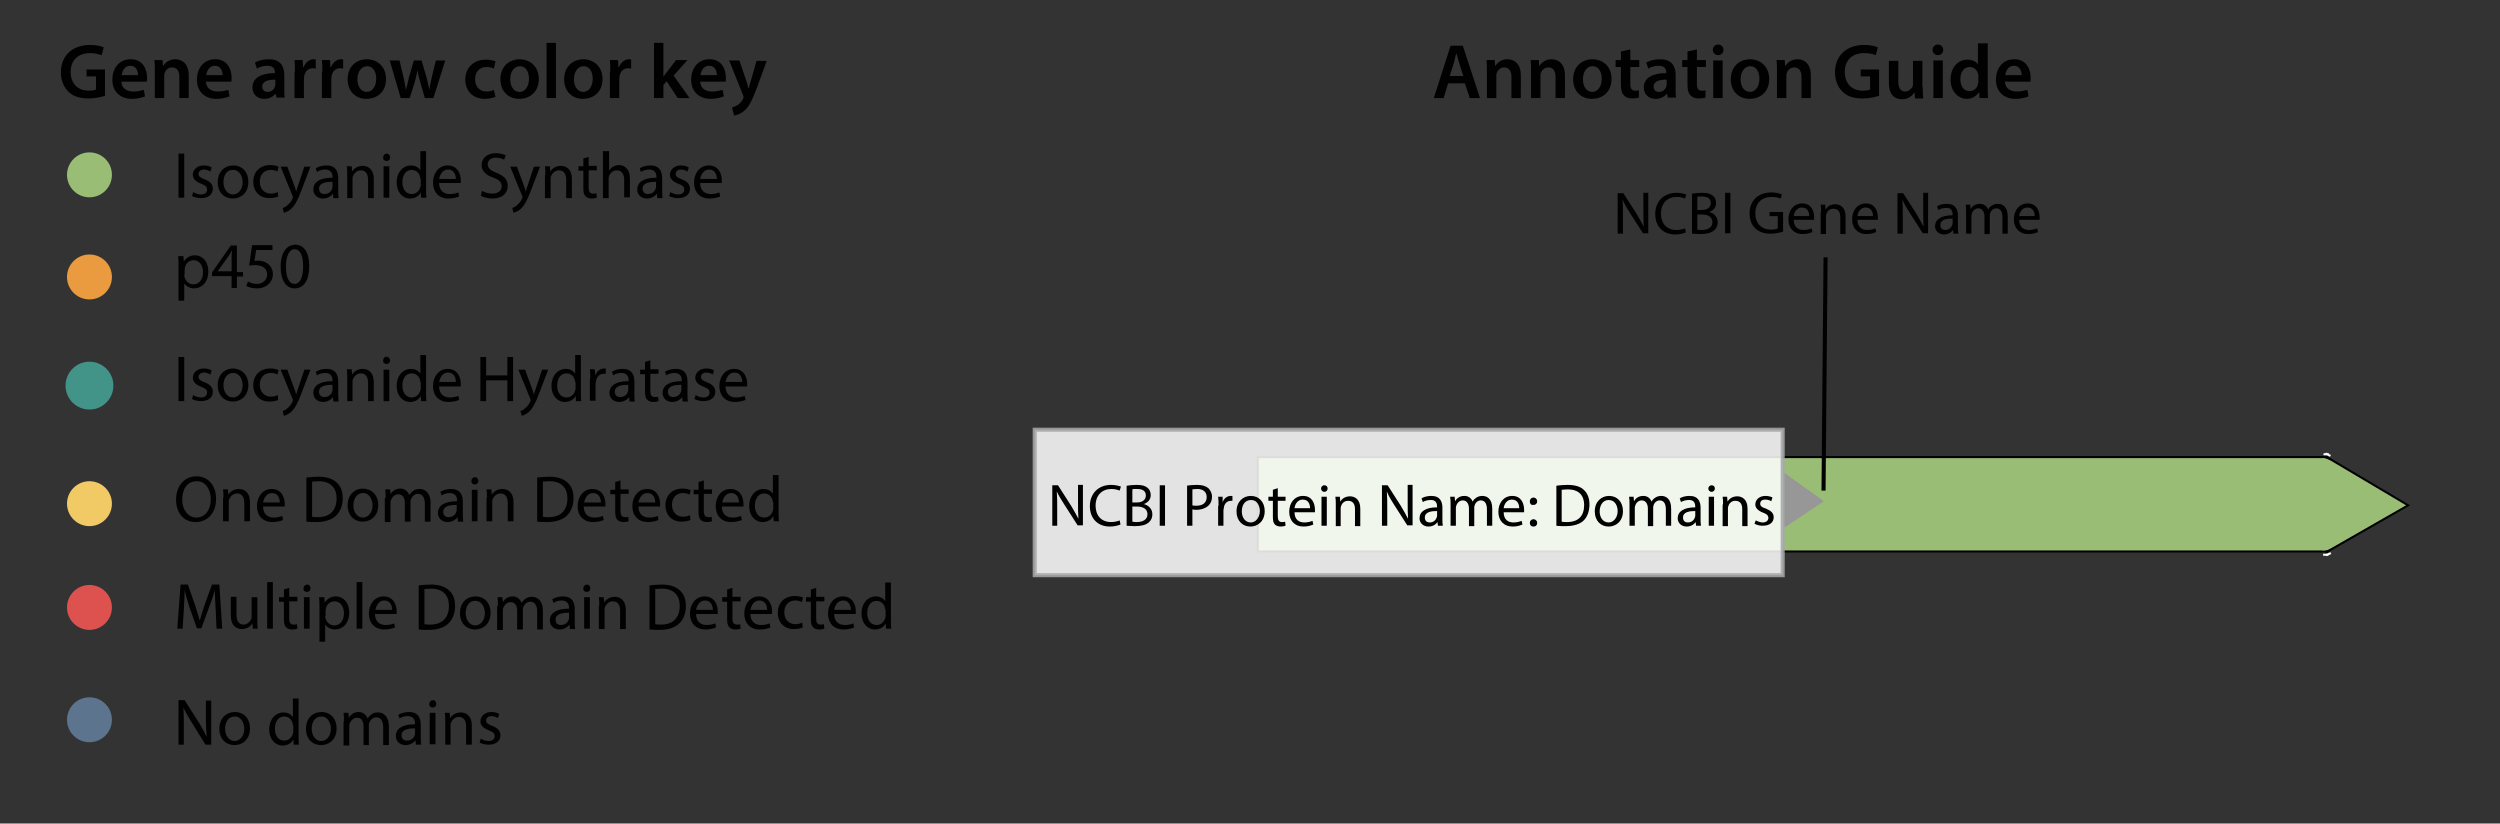 <?xml version="1.0" encoding="utf-8"?>
<!-- Generator: Adobe Illustrator 27.2.0, SVG Export Plug-In . SVG Version: 6.00 Build 0)  -->
<svg version="1.1" id="Layer_1" xmlns="http://www.w3.org/2000/svg" xmlns:xlink="http://www.w3.org/1999/xlink" x="0px" y="0px"
	 viewBox="0 0 612 201.6" style="enable-background:new 0 0 612 201.6;" xml:space="preserve">
<rect x="0" y="0" width="612" height="201.6" fill="#333333" stroke="none"/>
<style type="text/css">
	.st0{fill:#9ABD76;}
	.st1{fill:#EA9B40;}
	.st2{fill:#DD524E;}
	.st3{fill:#429489;stroke:#429489;stroke-width:0.71;stroke-linecap:round;stroke-linejoin:round;stroke-miterlimit:10;}
	.st4{enable-background:new    ;}
	.st5{fill:#010101;}
	.st6{fill:#F1C965;}
	.st7{fill:#5D748E;}
	.st8{fill:#9ABD76;stroke:#000000;stroke-width:0.5;stroke-miterlimit:10;}
	.st9{fill:none;stroke:#000000;stroke-miterlimit:10;}
	.st10{fill:#969796;}
	.st11{opacity:0.86;fill:#FFFFFF;stroke:#A7A9AB;stroke-miterlimit:10;}
	.st12{fill:none;stroke:#000000;stroke-width:0.5;stroke-miterlimit:10;}
	.st13{fill:#9ABD76;stroke:#FFFFFF;stroke-width:0.5;stroke-miterlimit:10;}
</style>
<circle class="st0" cx="21.9" cy="42.8" r="5.5"/>
<circle class="st1" cx="21.9" cy="67.8" r="5.5"/>
<circle class="st2" cx="21.9" cy="148.7" r="5.5"/>
<circle class="st3" cx="21.9" cy="94.4" r="5.5"/>
<g>
	<g class="st4">
		<path class="st5" d="M45.1,37.6v10.8h-1.4V37.6H45.1z"/>
		<path class="st5" d="M47.3,47c0.4,0.3,1.2,0.6,1.9,0.6c1,0,1.5-0.5,1.5-1.2c0-0.7-0.4-1-1.4-1.4c-1.4-0.5-2.1-1.3-2.1-2.2
			c0-1.2,1-2.3,2.7-2.3c0.8,0,1.5,0.2,1.9,0.5l-0.3,1c-0.3-0.2-0.9-0.5-1.6-0.5c-0.8,0-1.3,0.5-1.3,1.1c0,0.6,0.5,0.9,1.5,1.3
			c1.3,0.5,2,1.2,2,2.3c0,1.4-1.1,2.3-2.9,2.3c-0.8,0-1.6-0.2-2.2-0.5L47.3,47z"/>
		<path class="st5" d="M60.8,44.5c0,2.9-2,4.1-3.8,4.1c-2.1,0-3.7-1.5-3.7-4c0-2.6,1.7-4.1,3.8-4.1C59.3,40.5,60.8,42.1,60.8,44.5z
			 M54.7,44.6c0,1.7,1,3,2.3,3c1.4,0,2.4-1.3,2.4-3c0-1.3-0.7-3-2.3-3C55.4,41.5,54.7,43.1,54.7,44.6z"/>
		<path class="st5" d="M68.1,48.1c-0.4,0.2-1.2,0.4-2.2,0.4c-2.3,0-3.9-1.6-3.9-4c0-2.4,1.6-4.1,4.2-4.1c0.8,0,1.6,0.2,2,0.4
			L67.9,42c-0.3-0.2-0.9-0.4-1.6-0.4c-1.8,0-2.7,1.3-2.7,2.9c0,1.8,1.2,2.9,2.7,2.9c0.8,0,1.3-0.2,1.7-0.4L68.1,48.1z"/>
		<path class="st5" d="M70.3,40.7l1.7,4.6c0.2,0.5,0.4,1.1,0.5,1.6h0c0.1-0.5,0.3-1,0.5-1.6l1.5-4.5H76l-2.1,5.5
			c-1,2.7-1.7,4-2.7,4.9c-0.7,0.6-1.4,0.8-1.7,0.9l-0.3-1.2c0.4-0.1,0.8-0.3,1.2-0.7c0.4-0.3,0.9-0.9,1.2-1.6
			c0.1-0.1,0.1-0.3,0.1-0.3c0-0.1,0-0.2-0.1-0.4l-2.9-7.1H70.3z"/>
		<path class="st5" d="M81.6,48.4l-0.1-1h0c-0.4,0.6-1.3,1.2-2.4,1.2c-1.6,0-2.4-1.1-2.4-2.2c0-1.9,1.7-2.9,4.7-2.9v-0.2
			c0-0.6-0.2-1.8-1.8-1.8c-0.7,0-1.5,0.2-2,0.6l-0.3-0.9c0.6-0.4,1.6-0.7,2.6-0.7c2.4,0,2.9,1.6,2.9,3.2v2.9c0,0.7,0,1.3,0.1,1.9
			H81.6z M81.4,44.5c-1.5,0-3.3,0.2-3.3,1.7c0,0.9,0.6,1.3,1.3,1.3c1,0,1.7-0.6,1.9-1.3c0-0.1,0.1-0.3,0.1-0.4V44.5z"/>
		<path class="st5" d="M85,42.8c0-0.8,0-1.4-0.1-2.1h1.2l0.1,1.3h0c0.4-0.7,1.3-1.4,2.6-1.4c1.1,0,2.7,0.6,2.7,3.3v4.6h-1.4v-4.5
			c0-1.3-0.5-2.3-1.8-2.3c-0.9,0-1.6,0.7-1.9,1.4c-0.1,0.2-0.1,0.4-0.1,0.7v4.7H85V42.8z"/>
		<path class="st5" d="M95.5,38.5c0,0.5-0.3,0.9-0.9,0.9c-0.5,0-0.9-0.4-0.8-0.9c0-0.5,0.4-0.9,0.9-0.9C95.1,37.6,95.5,38,95.5,38.5
			z M93.9,48.4v-7.7h1.4v7.7H93.9z"/>
		<path class="st5" d="M104.3,37v9.4c0,0.7,0,1.5,0.1,2h-1.3l-0.1-1.3h0c-0.4,0.9-1.4,1.5-2.6,1.5c-1.9,0-3.3-1.6-3.3-3.9
			c0-2.6,1.6-4.2,3.5-4.2c1.2,0,2,0.6,2.3,1.2h0V37H104.3z M102.9,43.8c0-0.2,0-0.4-0.1-0.6c-0.2-0.9-1-1.6-2-1.6
			c-1.5,0-2.3,1.3-2.3,3c0,1.6,0.8,2.9,2.3,2.9c0.9,0,1.8-0.6,2.1-1.7c0.1-0.2,0.1-0.4,0.1-0.6V43.8z"/>
		<path class="st5" d="M107.5,44.8c0,1.9,1.2,2.7,2.6,2.7c1,0,1.6-0.2,2.1-0.4l0.2,1c-0.5,0.2-1.4,0.5-2.6,0.5
			c-2.4,0-3.8-1.6-3.8-3.9c0-2.3,1.4-4.2,3.6-4.2c2.5,0,3.2,2.2,3.2,3.6c0,0.3,0,0.5,0,0.7H107.5z M111.6,43.8
			c0-0.9-0.4-2.3-1.9-2.3c-1.4,0-2,1.3-2.2,2.3H111.6z"/>
		<path class="st5" d="M118,46.7c0.6,0.4,1.5,0.7,2.5,0.7c1.4,0,2.3-0.7,2.3-1.8c0-1-0.6-1.6-2-2.1c-1.8-0.6-2.9-1.6-2.9-3.1
			c0-1.7,1.4-2.9,3.5-2.9c1.1,0,1.9,0.3,2.4,0.5l-0.4,1.1c-0.3-0.2-1.1-0.5-2-0.5c-1.5,0-2,0.9-2,1.6c0,1,0.7,1.5,2.1,2.1
			c1.8,0.7,2.8,1.6,2.8,3.2c0,1.7-1.2,3.1-3.8,3.1c-1,0-2.2-0.3-2.8-0.7L118,46.7z"/>
		<path class="st5" d="M126.5,40.7l1.7,4.6c0.2,0.5,0.4,1.1,0.5,1.6h0c0.1-0.5,0.3-1,0.5-1.6l1.5-4.5h1.5l-2.1,5.5
			c-1,2.7-1.7,4-2.7,4.9c-0.7,0.6-1.4,0.8-1.7,0.9l-0.3-1.2c0.4-0.1,0.8-0.3,1.2-0.7c0.4-0.3,0.9-0.9,1.2-1.6
			c0.1-0.1,0.1-0.3,0.1-0.3c0-0.1,0-0.2-0.1-0.4l-2.9-7.1H126.5z"/>
		<path class="st5" d="M133.5,42.8c0-0.8,0-1.4-0.1-2.1h1.2l0.1,1.3h0c0.4-0.7,1.3-1.4,2.6-1.4c1.1,0,2.7,0.6,2.7,3.3v4.6h-1.4v-4.5
			c0-1.3-0.5-2.3-1.8-2.3c-0.9,0-1.6,0.7-1.9,1.4c-0.1,0.2-0.1,0.4-0.1,0.7v4.7h-1.4V42.8z"/>
		<path class="st5" d="M144.1,38.4v2.2h2v1.1h-2v4.2c0,1,0.3,1.5,1.1,1.5c0.4,0,0.6,0,0.8-0.1l0.1,1.1c-0.3,0.1-0.7,0.2-1.3,0.2
			c-0.6,0-1.2-0.2-1.5-0.6c-0.4-0.4-0.5-1.1-0.5-2v-4.2h-1.2v-1.1h1.2v-1.9L144.1,38.4z"/>
		<path class="st5" d="M147.7,37h1.4v4.8h0c0.2-0.4,0.6-0.8,1-1c0.4-0.2,0.9-0.4,1.4-0.4c1,0,2.7,0.6,2.7,3.3v4.6h-1.4V44
			c0-1.2-0.5-2.3-1.8-2.3c-0.9,0-1.6,0.6-1.9,1.4c-0.1,0.2-0.1,0.4-0.1,0.7v4.7h-1.4V37z"/>
		<path class="st5" d="M160.9,48.4l-0.1-1h0c-0.4,0.6-1.3,1.2-2.4,1.2c-1.6,0-2.4-1.1-2.4-2.2c0-1.9,1.7-2.9,4.7-2.9v-0.2
			c0-0.6-0.2-1.8-1.8-1.8c-0.7,0-1.5,0.2-2,0.6l-0.3-0.9c0.6-0.4,1.6-0.7,2.6-0.7c2.4,0,2.9,1.6,2.9,3.2v2.9c0,0.7,0,1.3,0.1,1.9
			H160.9z M160.6,44.5c-1.5,0-3.3,0.2-3.3,1.7c0,0.9,0.6,1.3,1.3,1.3c1,0,1.7-0.6,1.9-1.3c0-0.1,0.1-0.3,0.1-0.4V44.5z"/>
		<path class="st5" d="M164.1,47c0.4,0.3,1.2,0.6,1.9,0.6c1,0,1.5-0.5,1.5-1.2c0-0.7-0.4-1-1.4-1.4c-1.4-0.5-2.1-1.3-2.1-2.2
			c0-1.2,1-2.3,2.7-2.3c0.8,0,1.5,0.2,1.9,0.5l-0.3,1c-0.3-0.2-0.9-0.5-1.6-0.5c-0.8,0-1.3,0.5-1.3,1.1c0,0.6,0.5,0.9,1.5,1.3
			c1.3,0.5,2,1.2,2,2.3c0,1.4-1.1,2.3-2.9,2.3c-0.8,0-1.6-0.2-2.2-0.5L164.1,47z"/>
		<path class="st5" d="M171.4,44.8c0,1.9,1.2,2.7,2.6,2.7c1,0,1.6-0.2,2.1-0.4l0.2,1c-0.5,0.2-1.4,0.5-2.6,0.5
			c-2.4,0-3.8-1.6-3.8-3.9c0-2.3,1.4-4.2,3.6-4.2c2.5,0,3.2,2.2,3.2,3.6c0,0.3,0,0.5,0,0.7H171.4z M175.5,43.8
			c0-0.9-0.4-2.3-1.9-2.3c-1.4,0-2,1.3-2.2,2.3H175.5z"/>
	</g>
</g>
<g>
	<g class="st4">
		<path class="st5" d="M43.7,65.2c0-1,0-1.8-0.1-2.5h1.3l0.1,1.3h0c0.6-0.9,1.5-1.5,2.7-1.5c1.9,0,3.3,1.6,3.3,3.9
			c0,2.8-1.7,4.2-3.5,4.2c-1,0-1.9-0.5-2.4-1.2h0v4.2h-1.4V65.2z M45.1,67.3c0,0.2,0,0.4,0.1,0.6c0.3,1,1.1,1.7,2.1,1.7
			c1.5,0,2.4-1.2,2.4-3c0-1.5-0.8-2.9-2.3-2.9c-1,0-1.9,0.7-2.1,1.7c0,0.2-0.1,0.4-0.1,0.6V67.3z"/>
		<path class="st5" d="M56.7,70.4v-2.8h-4.8v-0.9l4.6-6.6H58v6.5h1.5v1.1H58v2.8H56.7z M56.7,66.5V63c0-0.5,0-1.1,0.1-1.6l-0.1,0
			c-0.3,0.6-0.6,1.1-0.9,1.5l-2.5,3.5l0,0H56.7z"/>
		<path class="st5" d="M66.7,61.2h-4l-0.4,2.7c0.2,0,0.5-0.1,0.8-0.1c0.8,0,1.6,0.2,2.2,0.6c0.8,0.5,1.5,1.4,1.5,2.7
			c0,2-1.6,3.5-3.9,3.5c-1.1,0-2.1-0.3-2.6-0.6l0.4-1.1c0.4,0.3,1.3,0.6,2.2,0.6c1.3,0,2.5-0.9,2.5-2.3c0-1.3-0.9-2.3-3-2.3
			c-0.6,0-1.1,0.1-1.4,0.1l0.7-5h5V61.2z"/>
		<path class="st5" d="M75.7,65.1c0,3.5-1.3,5.5-3.6,5.5c-2,0-3.4-1.9-3.4-5.3c0-3.5,1.5-5.4,3.6-5.4C74.4,59.9,75.7,61.8,75.7,65.1
			z M70,65.3c0,2.7,0.8,4.2,2.1,4.2c1.4,0,2.1-1.7,2.1-4.3c0-2.6-0.7-4.2-2.1-4.2C70.9,61,70,62.5,70,65.3z"/>
	</g>
</g>
<g>
	<g class="st4">
		<path class="st5" d="M52.8,149.2c-0.1-1.5-0.2-3.3-0.2-4.7h0c-0.4,1.3-0.8,2.6-1.4,4.1l-1.9,5.2h-1.1l-1.8-5.1
			c-0.5-1.5-0.9-2.9-1.2-4.2h0c0,1.3-0.1,3.1-0.2,4.8l-0.3,4.6h-1.3l0.8-10.8H46l1.8,5.2c0.4,1.3,0.8,2.5,1.1,3.6h0
			c0.3-1.1,0.7-2.3,1.1-3.6l1.9-5.2h1.8l0.7,10.8h-1.4L52.8,149.2z"/>
		<path class="st5" d="M63,151.8c0,0.8,0,1.5,0.1,2.1h-1.2l-0.1-1.3h0c-0.4,0.6-1.2,1.4-2.6,1.4c-1.2,0-2.7-0.7-2.7-3.4v-4.5h1.4
			v4.3c0,1.5,0.5,2.5,1.7,2.5c0.9,0,1.6-0.7,1.9-1.3c0.1-0.2,0.1-0.5,0.1-0.7v-4.7H63V151.8z"/>
		<path class="st5" d="M65.4,142.5h1.4v11.4h-1.4V142.5z"/>
		<path class="st5" d="M70.8,143.9v2.2h2v1.1h-2v4.2c0,1,0.3,1.5,1.1,1.5c0.4,0,0.6,0,0.8-0.1l0.1,1.1c-0.3,0.1-0.7,0.2-1.3,0.2
			c-0.6,0-1.2-0.2-1.5-0.6c-0.4-0.4-0.5-1.1-0.5-2v-4.2h-1.2v-1.1h1.2v-1.9L70.8,143.9z"/>
		<path class="st5" d="M76,144c0,0.5-0.3,0.9-0.9,0.9c-0.5,0-0.9-0.4-0.8-0.9c0-0.5,0.4-0.9,0.9-0.9C75.7,143.1,76,143.5,76,144z
			 M74.4,153.9v-7.7h1.4v7.7H74.4z"/>
		<path class="st5" d="M78.2,148.7c0-1,0-1.8-0.1-2.5h1.3l0.1,1.3h0c0.6-0.9,1.5-1.5,2.7-1.5c1.9,0,3.3,1.6,3.3,3.9
			c0,2.8-1.7,4.2-3.5,4.2c-1,0-1.9-0.5-2.4-1.2h0v4.2h-1.4V148.7z M79.6,150.8c0,0.2,0,0.4,0.1,0.6c0.3,1,1.1,1.7,2.1,1.7
			c1.5,0,2.4-1.2,2.4-3c0-1.5-0.8-2.9-2.3-2.9c-1,0-1.9,0.7-2.1,1.7c0,0.2-0.1,0.4-0.1,0.6V150.8z"/>
		<path class="st5" d="M87.3,142.5h1.4v11.4h-1.4V142.5z"/>
		<path class="st5" d="M91.8,150.3c0,1.9,1.2,2.7,2.6,2.7c1,0,1.6-0.2,2.1-0.4l0.2,1c-0.5,0.2-1.4,0.5-2.6,0.5
			c-2.4,0-3.8-1.6-3.8-3.9c0-2.3,1.4-4.2,3.6-4.2c2.5,0,3.2,2.2,3.2,3.6c0,0.3,0,0.5,0,0.7H91.8z M96,149.3c0-0.9-0.4-2.3-1.9-2.3
			c-1.4,0-2,1.3-2.2,2.3H96z"/>
		<path class="st5" d="M102.5,143.3c0.9-0.1,1.9-0.2,3-0.2c2,0,3.4,0.5,4.4,1.4c1,0.9,1.5,2.1,1.5,3.9c0,1.8-0.6,3.2-1.6,4.2
			c-1,1-2.7,1.6-4.8,1.6c-1,0-1.8,0-2.5-0.1V143.3z M103.9,152.8c0.4,0.1,0.9,0.1,1.4,0.1c3,0,4.6-1.7,4.6-4.6
			c0-2.5-1.4-4.2-4.4-4.2c-0.7,0-1.3,0.1-1.6,0.1V152.8z"/>
		<path class="st5" d="M120.1,150c0,2.9-2,4.1-3.8,4.1c-2.1,0-3.7-1.5-3.7-4c0-2.6,1.7-4.1,3.8-4.1C118.6,146,120.1,147.6,120.1,150
			z M114,150.1c0,1.7,1,3,2.3,3c1.4,0,2.4-1.3,2.4-3c0-1.3-0.7-3-2.3-3C114.7,147,114,148.6,114,150.1z"/>
		<path class="st5" d="M121.9,148.3c0-0.8,0-1.4-0.1-2.1h1.2l0.1,1.2h0c0.4-0.7,1.2-1.4,2.4-1.4c1,0,1.8,0.6,2.2,1.6h0
			c0.2-0.4,0.6-0.8,0.9-1c0.5-0.4,1-0.5,1.7-0.5c1,0,2.6,0.7,2.6,3.4v4.6h-1.4v-4.4c0-1.5-0.6-2.4-1.7-2.4c-0.8,0-1.4,0.6-1.7,1.3
			c-0.1,0.2-0.1,0.5-0.1,0.7v4.8h-1.4v-4.6c0-1.2-0.5-2.1-1.6-2.1c-0.9,0-1.5,0.7-1.8,1.4c-0.1,0.2-0.1,0.5-0.1,0.7v4.7h-1.4V148.3z
			"/>
		<path class="st5" d="M139.5,153.9l-0.1-1h0c-0.4,0.6-1.3,1.2-2.4,1.2c-1.6,0-2.4-1.1-2.4-2.2c0-1.9,1.7-2.9,4.7-2.9v-0.2
			c0-0.6-0.2-1.8-1.8-1.8c-0.7,0-1.5,0.2-2,0.6l-0.3-0.9c0.6-0.4,1.6-0.7,2.6-0.7c2.4,0,2.9,1.6,2.9,3.2v2.9c0,0.7,0,1.3,0.1,1.9
			H139.5z M139.3,150c-1.5,0-3.3,0.2-3.3,1.7c0,0.9,0.6,1.3,1.3,1.3c1,0,1.7-0.6,1.9-1.3c0-0.1,0.1-0.3,0.1-0.4V150z"/>
		<path class="st5" d="M144.5,144c0,0.5-0.3,0.9-0.9,0.9c-0.5,0-0.9-0.4-0.8-0.9c0-0.5,0.4-0.9,0.9-0.9
			C144.2,143.1,144.5,143.5,144.5,144z M143,153.9v-7.7h1.4v7.7H143z"/>
		<path class="st5" d="M146.7,148.3c0-0.8,0-1.4-0.1-2.1h1.2l0.1,1.3h0c0.4-0.7,1.3-1.4,2.6-1.4c1.1,0,2.7,0.6,2.7,3.3v4.6h-1.4
			v-4.5c0-1.3-0.5-2.3-1.8-2.3c-0.9,0-1.6,0.7-1.9,1.4c-0.1,0.2-0.1,0.4-0.1,0.7v4.7h-1.4V148.3z"/>
		<path class="st5" d="M159,143.3c0.9-0.1,1.9-0.2,3-0.2c2,0,3.4,0.5,4.4,1.4c1,0.9,1.5,2.1,1.5,3.9c0,1.8-0.6,3.2-1.6,4.2
			c-1,1-2.7,1.6-4.8,1.6c-1,0-1.8,0-2.5-0.1V143.3z M160.4,152.8c0.4,0.1,0.9,0.1,1.4,0.1c3,0,4.6-1.7,4.6-4.6
			c0-2.5-1.4-4.2-4.4-4.2c-0.7,0-1.3,0.1-1.6,0.1V152.8z"/>
		<path class="st5" d="M170.4,150.3c0,1.9,1.2,2.7,2.6,2.7c1,0,1.6-0.2,2.1-0.4l0.2,1c-0.5,0.2-1.4,0.5-2.6,0.5
			c-2.4,0-3.8-1.6-3.8-3.9c0-2.3,1.4-4.2,3.6-4.2c2.5,0,3.2,2.2,3.2,3.6c0,0.3,0,0.5,0,0.7H170.4z M174.5,149.3
			c0-0.9-0.4-2.3-1.9-2.3c-1.4,0-2,1.3-2.2,2.3H174.5z"/>
		<path class="st5" d="M179.3,143.9v2.2h2v1.1h-2v4.2c0,1,0.3,1.5,1.1,1.5c0.4,0,0.6,0,0.8-0.1l0.1,1.1c-0.3,0.1-0.7,0.2-1.3,0.2
			c-0.6,0-1.2-0.2-1.5-0.6c-0.4-0.4-0.5-1.1-0.5-2v-4.2h-1.2v-1.1h1.2v-1.9L179.3,143.9z"/>
		<path class="st5" d="M183.7,150.3c0,1.9,1.2,2.7,2.6,2.7c1,0,1.6-0.2,2.1-0.4l0.2,1c-0.5,0.2-1.4,0.5-2.6,0.5
			c-2.4,0-3.8-1.6-3.8-3.9c0-2.3,1.4-4.2,3.6-4.2c2.5,0,3.2,2.2,3.2,3.6c0,0.3,0,0.5,0,0.7H183.7z M187.8,149.3
			c0-0.9-0.4-2.3-1.9-2.3c-1.4,0-2,1.3-2.2,2.3H187.8z"/>
		<path class="st5" d="M196.5,153.6c-0.4,0.2-1.2,0.4-2.2,0.4c-2.3,0-3.9-1.6-3.9-4c0-2.4,1.6-4.1,4.2-4.1c0.8,0,1.6,0.2,2,0.4
			l-0.3,1.1c-0.3-0.2-0.9-0.4-1.6-0.4c-1.8,0-2.7,1.3-2.7,2.9c0,1.8,1.2,2.9,2.7,2.9c0.8,0,1.3-0.2,1.7-0.4L196.5,153.6z"/>
		<path class="st5" d="M199.8,143.9v2.2h2v1.1h-2v4.2c0,1,0.3,1.5,1.1,1.5c0.4,0,0.6,0,0.8-0.1l0.1,1.1c-0.3,0.1-0.7,0.2-1.3,0.2
			c-0.6,0-1.2-0.2-1.5-0.6c-0.4-0.4-0.5-1.1-0.5-2v-4.2h-1.2v-1.1h1.2v-1.9L199.8,143.9z"/>
		<path class="st5" d="M204.2,150.3c0,1.9,1.2,2.7,2.6,2.7c1,0,1.6-0.2,2.1-0.4l0.2,1c-0.5,0.2-1.4,0.5-2.6,0.5
			c-2.4,0-3.8-1.6-3.8-3.9c0-2.3,1.4-4.2,3.6-4.2c2.5,0,3.2,2.2,3.2,3.6c0,0.3,0,0.5,0,0.7H204.2z M208.3,149.3
			c0-0.9-0.4-2.3-1.9-2.3c-1.4,0-2,1.3-2.2,2.3H208.3z"/>
		<path class="st5" d="M218.1,142.5v9.4c0,0.7,0,1.5,0.1,2h-1.3l-0.1-1.3h0c-0.4,0.9-1.4,1.5-2.6,1.5c-1.9,0-3.3-1.6-3.3-3.9
			c0-2.6,1.6-4.2,3.5-4.2c1.2,0,2,0.6,2.3,1.2h0v-4.6H218.1z M216.7,149.3c0-0.2,0-0.4-0.1-0.6c-0.2-0.9-1-1.6-2-1.6
			c-1.5,0-2.3,1.3-2.3,3c0,1.6,0.8,2.9,2.3,2.9c0.9,0,1.8-0.6,2.1-1.7c0.1-0.2,0.1-0.4,0.1-0.6V149.3z"/>
	</g>
</g>
<g>
	<g class="st4">
		<path class="st5" d="M45.1,87.4v10.8h-1.4V87.4H45.1z"/>
		<path class="st5" d="M47.3,96.7c0.4,0.3,1.2,0.6,1.9,0.6c1,0,1.5-0.5,1.5-1.2c0-0.7-0.4-1-1.4-1.4c-1.4-0.5-2.1-1.3-2.1-2.2
			c0-1.2,1-2.3,2.7-2.3c0.8,0,1.5,0.2,1.9,0.5l-0.3,1c-0.3-0.2-0.9-0.5-1.6-0.5c-0.8,0-1.3,0.5-1.3,1.1c0,0.6,0.5,0.9,1.5,1.3
			c1.3,0.5,2,1.2,2,2.3c0,1.4-1.1,2.3-2.9,2.3c-0.8,0-1.6-0.2-2.2-0.5L47.3,96.7z"/>
		<path class="st5" d="M60.8,94.2c0,2.9-2,4.1-3.8,4.1c-2.1,0-3.7-1.5-3.7-4c0-2.6,1.7-4.1,3.8-4.1C59.3,90.3,60.8,91.9,60.8,94.2z
			 M54.7,94.3c0,1.7,1,3,2.3,3c1.4,0,2.4-1.3,2.4-3c0-1.3-0.7-3-2.3-3C55.4,91.3,54.7,92.9,54.7,94.3z"/>
		<path class="st5" d="M68.1,97.9c-0.4,0.2-1.2,0.4-2.2,0.4c-2.3,0-3.9-1.6-3.9-4c0-2.4,1.6-4.1,4.2-4.1c0.8,0,1.6,0.2,2,0.4
			l-0.3,1.1c-0.3-0.2-0.9-0.4-1.6-0.4c-1.8,0-2.7,1.3-2.7,2.9c0,1.8,1.2,2.9,2.7,2.9c0.8,0,1.3-0.2,1.7-0.4L68.1,97.9z"/>
		<path class="st5" d="M70.3,90.4L72,95c0.2,0.5,0.4,1.1,0.5,1.6h0c0.1-0.5,0.3-1,0.5-1.6l1.5-4.5H76L73.9,96c-1,2.7-1.7,4-2.7,4.9
			c-0.7,0.6-1.4,0.8-1.7,0.9l-0.3-1.2c0.4-0.1,0.8-0.3,1.2-0.7c0.4-0.3,0.9-0.9,1.2-1.6c0.1-0.1,0.1-0.3,0.1-0.3
			c0-0.1,0-0.2-0.1-0.4l-2.9-7.1H70.3z"/>
		<path class="st5" d="M81.6,98.2l-0.1-1h0c-0.4,0.6-1.3,1.2-2.4,1.2c-1.6,0-2.4-1.1-2.4-2.2c0-1.9,1.7-2.9,4.7-2.9v-0.2
			c0-0.6-0.2-1.8-1.8-1.8c-0.7,0-1.5,0.2-2,0.6l-0.3-0.9c0.6-0.4,1.6-0.7,2.6-0.7c2.4,0,2.9,1.6,2.9,3.2v2.9c0,0.7,0,1.3,0.1,1.9
			H81.6z M81.4,94.2c-1.5,0-3.3,0.2-3.3,1.7c0,0.9,0.6,1.3,1.3,1.3c1,0,1.7-0.6,1.9-1.3c0-0.1,0.1-0.3,0.1-0.4V94.2z"/>
		<path class="st5" d="M85,92.5c0-0.8,0-1.4-0.1-2.1h1.2l0.1,1.3h0c0.4-0.7,1.3-1.4,2.6-1.4c1.1,0,2.7,0.6,2.7,3.3v4.6h-1.4v-4.5
			c0-1.3-0.5-2.3-1.8-2.3c-0.9,0-1.6,0.7-1.9,1.4c-0.1,0.2-0.1,0.4-0.1,0.7v4.7H85V92.5z"/>
		<path class="st5" d="M95.5,88.2c0,0.5-0.3,0.9-0.9,0.9c-0.5,0-0.9-0.4-0.8-0.9c0-0.5,0.4-0.9,0.9-0.9
			C95.1,87.4,95.5,87.8,95.5,88.2z M93.9,98.2v-7.7h1.4v7.7H93.9z"/>
		<path class="st5" d="M104.3,86.8v9.4c0,0.7,0,1.5,0.1,2h-1.3l-0.1-1.3h0c-0.4,0.9-1.4,1.5-2.6,1.5c-1.9,0-3.3-1.6-3.3-3.9
			c0-2.6,1.6-4.2,3.5-4.2c1.2,0,2,0.6,2.3,1.2h0v-4.6H104.3z M102.9,93.6c0-0.2,0-0.4-0.1-0.6c-0.2-0.9-1-1.6-2-1.6
			c-1.5,0-2.3,1.3-2.3,3c0,1.6,0.8,2.9,2.3,2.9c0.9,0,1.8-0.6,2.1-1.7c0.1-0.2,0.1-0.4,0.1-0.6V93.6z"/>
		<path class="st5" d="M107.5,94.6c0,1.9,1.2,2.7,2.6,2.7c1,0,1.6-0.2,2.1-0.4l0.2,1c-0.5,0.2-1.4,0.5-2.6,0.5
			c-2.4,0-3.8-1.6-3.8-3.9c0-2.3,1.4-4.2,3.6-4.2c2.5,0,3.2,2.2,3.2,3.6c0,0.3,0,0.5,0,0.7H107.5z M111.6,93.5
			c0-0.9-0.4-2.3-1.9-2.3c-1.4,0-2,1.3-2.2,2.3H111.6z"/>
		<path class="st5" d="M119,87.4v4.5h5.2v-4.5h1.4v10.8h-1.4v-5.1H119v5.1h-1.4V87.4H119z"/>
		<path class="st5" d="M128.5,90.4l1.7,4.6c0.2,0.5,0.4,1.1,0.5,1.6h0c0.1-0.5,0.3-1,0.5-1.6l1.5-4.5h1.5l-2.1,5.5
			c-1,2.7-1.7,4-2.7,4.9c-0.7,0.6-1.4,0.8-1.7,0.9l-0.3-1.2c0.4-0.1,0.8-0.3,1.2-0.7c0.4-0.3,0.9-0.9,1.2-1.6
			c0.1-0.1,0.1-0.3,0.1-0.3c0-0.1,0-0.2-0.1-0.4l-2.9-7.1H128.5z"/>
		<path class="st5" d="M142.2,86.8v9.4c0,0.7,0,1.5,0.1,2H141l-0.1-1.3h0c-0.4,0.9-1.4,1.5-2.6,1.5c-1.9,0-3.3-1.6-3.3-3.9
			c0-2.6,1.6-4.2,3.5-4.2c1.2,0,2,0.6,2.3,1.2h0v-4.6H142.2z M140.8,93.6c0-0.2,0-0.4-0.1-0.6c-0.2-0.9-1-1.6-2-1.6
			c-1.5,0-2.3,1.3-2.3,3c0,1.6,0.8,2.9,2.3,2.9c0.9,0,1.8-0.6,2.1-1.7c0.1-0.2,0.1-0.4,0.1-0.6V93.6z"/>
		<path class="st5" d="M144.5,92.8c0-0.9,0-1.7-0.1-2.4h1.2l0.1,1.5h0c0.4-1,1.2-1.7,2.2-1.7c0.2,0,0.3,0,0.4,0v1.3
			c-0.1,0-0.3,0-0.5,0c-1,0-1.7,0.7-1.9,1.8c0,0.2-0.1,0.4-0.1,0.7v4.1h-1.4V92.8z"/>
		<path class="st5" d="M154.1,98.2l-0.1-1h0c-0.4,0.6-1.3,1.2-2.4,1.2c-1.6,0-2.4-1.1-2.4-2.2c0-1.9,1.7-2.9,4.7-2.9v-0.2
			c0-0.6-0.2-1.8-1.8-1.8c-0.7,0-1.5,0.2-2,0.6l-0.3-0.9c0.6-0.4,1.6-0.7,2.6-0.7c2.4,0,2.9,1.6,2.9,3.2v2.9c0,0.7,0,1.3,0.1,1.9
			H154.1z M153.8,94.2c-1.5,0-3.3,0.2-3.3,1.7c0,0.9,0.6,1.3,1.3,1.3c1,0,1.7-0.6,1.9-1.3c0-0.1,0.1-0.3,0.1-0.4V94.2z"/>
		<path class="st5" d="M159.2,88.2v2.2h2v1.1h-2v4.2c0,1,0.3,1.5,1.1,1.5c0.4,0,0.6,0,0.8-0.1l0.1,1.1c-0.3,0.1-0.7,0.2-1.3,0.2
			c-0.6,0-1.2-0.2-1.5-0.6c-0.4-0.4-0.5-1.1-0.5-2v-4.2h-1.2v-1.1h1.2v-1.9L159.2,88.2z"/>
		<path class="st5" d="M167.1,98.2l-0.1-1h0c-0.4,0.6-1.3,1.2-2.4,1.2c-1.6,0-2.4-1.1-2.4-2.2c0-1.9,1.7-2.9,4.7-2.9v-0.2
			c0-0.6-0.2-1.8-1.8-1.8c-0.7,0-1.5,0.2-2,0.6l-0.3-0.9c0.6-0.4,1.6-0.7,2.6-0.7c2.4,0,2.9,1.6,2.9,3.2v2.9c0,0.7,0,1.3,0.1,1.9
			H167.1z M166.8,94.2c-1.5,0-3.3,0.2-3.3,1.7c0,0.9,0.6,1.3,1.3,1.3c1,0,1.7-0.6,1.9-1.3c0-0.1,0.1-0.3,0.1-0.4V94.2z"/>
		<path class="st5" d="M170.3,96.7c0.4,0.3,1.2,0.6,1.9,0.6c1,0,1.5-0.5,1.5-1.2c0-0.7-0.4-1-1.4-1.4c-1.4-0.5-2.1-1.3-2.1-2.2
			c0-1.2,1-2.3,2.7-2.3c0.8,0,1.5,0.2,1.9,0.5l-0.3,1c-0.3-0.2-0.9-0.5-1.6-0.5c-0.8,0-1.3,0.5-1.3,1.1c0,0.6,0.5,0.9,1.5,1.3
			c1.3,0.5,2,1.2,2,2.3c0,1.4-1.1,2.3-2.9,2.3c-0.8,0-1.6-0.2-2.2-0.5L170.3,96.7z"/>
		<path class="st5" d="M177.6,94.6c0,1.9,1.2,2.7,2.6,2.7c1,0,1.6-0.2,2.1-0.4l0.2,1c-0.5,0.2-1.4,0.5-2.6,0.5
			c-2.4,0-3.8-1.6-3.8-3.9c0-2.3,1.4-4.2,3.6-4.2c2.5,0,3.2,2.2,3.2,3.6c0,0.3,0,0.5,0,0.7H177.6z M181.7,93.5
			c0-0.9-0.4-2.3-1.9-2.3c-1.4,0-2,1.3-2.2,2.3H181.7z"/>
	</g>
</g>
<g>
	<g class="st4">
		<path class="st5" d="M25.8,23.4c-0.8,0.3-2.4,0.7-4.1,0.7c-2.2,0-3.8-0.5-5-1.7c-1.1-1.1-1.8-2.8-1.8-4.7c0-4.1,2.9-6.7,7.1-6.7
			c1.6,0,2.8,0.3,3.4,0.6l-0.5,1.9C24.2,13.3,23.3,13,22,13c-2.7,0-4.7,1.6-4.7,4.6c0,2.9,1.8,4.6,4.4,4.6c0.8,0,1.5-0.1,1.8-0.3
			v-3.2h-2.3V17h4.5V23.4z"/>
		<path class="st5" d="M29.7,20c0.1,1.7,1.4,2.4,2.9,2.4c1.1,0,1.8-0.2,2.6-0.4l0.3,1.6c-0.8,0.3-1.9,0.6-3.2,0.6
			c-3,0-4.8-1.9-4.8-4.7c0-2.6,1.5-5,4.5-5c3,0,4,2.5,4,4.5c0,0.4,0,0.8-0.1,1H29.7z M33.8,18.4c0-0.9-0.4-2.3-1.9-2.3
			c-1.4,0-2,1.3-2.1,2.3H33.8z"/>
		<path class="st5" d="M37.9,17.5c0-1.1,0-1.9-0.1-2.8h2l0.1,1.4H40c0.4-0.7,1.4-1.6,2.9-1.6c1.6,0,3.3,1,3.3,4V24h-2.3v-5.2
			c0-1.3-0.5-2.3-1.8-2.3c-0.9,0-1.6,0.7-1.8,1.4c-0.1,0.2-0.1,0.5-0.1,0.7V24h-2.3V17.5z"/>
		<path class="st5" d="M50.4,20c0.1,1.7,1.4,2.4,2.9,2.4c1.1,0,1.8-0.2,2.6-0.4l0.3,1.6c-0.8,0.3-1.9,0.6-3.2,0.6
			c-3,0-4.8-1.9-4.8-4.7c0-2.6,1.5-5,4.5-5c3,0,4,2.5,4,4.5c0,0.4,0,0.8-0.1,1H50.4z M54.5,18.4c0-0.9-0.4-2.3-1.9-2.3
			c-1.4,0-2,1.3-2.1,2.3H54.5z"/>
		<path class="st5" d="M67.7,24l-0.2-1h-0.1c-0.6,0.7-1.5,1.2-2.7,1.2c-1.9,0-2.9-1.3-2.9-2.8c0-2.3,2.1-3.5,5.5-3.5v-0.2
			c0-0.6-0.2-1.6-1.9-1.6c-0.9,0-1.9,0.3-2.5,0.7l-0.5-1.5c0.7-0.4,1.9-0.8,3.4-0.8c3,0,3.8,1.9,3.8,3.9v3.3c0,0.8,0,1.7,0.1,2.2
			H67.7z M67.4,19.5c-1.6,0-3.2,0.3-3.2,1.7c0,0.9,0.6,1.3,1.3,1.3c0.9,0,1.6-0.6,1.8-1.3c0-0.2,0.1-0.3,0.1-0.5V19.5z"/>
		<path class="st5" d="M72.2,17.7c0-1.2,0-2.1-0.1-3h2l0.1,1.8h0.1c0.5-1.3,1.5-2,2.5-2c0.2,0,0.4,0,0.5,0.1v2.2
			c-0.2,0-0.4-0.1-0.7-0.1c-1.1,0-1.9,0.7-2.1,1.8c0,0.2-0.1,0.5-0.1,0.7V24h-2.3V17.7z"/>
		<path class="st5" d="M78.9,17.7c0-1.2,0-2.1-0.1-3h2l0.1,1.8H81c0.5-1.3,1.5-2,2.5-2c0.2,0,0.4,0,0.5,0.1v2.2
			c-0.2,0-0.4-0.1-0.7-0.1c-1.1,0-1.9,0.7-2.1,1.8c0,0.2-0.1,0.5-0.1,0.7V24h-2.3V17.7z"/>
		<path class="st5" d="M94.5,19.3c0,3.4-2.4,4.9-4.8,4.9c-2.6,0-4.6-1.8-4.6-4.8c0-3,2-4.9,4.8-4.9C92.6,14.6,94.5,16.5,94.5,19.3z
			 M87.5,19.4c0,1.8,0.9,3.1,2.3,3.1c1.3,0,2.3-1.3,2.3-3.2c0-1.5-0.6-3.1-2.3-3.1C88.2,16.3,87.5,17.9,87.5,19.4z"/>
		<path class="st5" d="M97.8,14.8l1,4.2c0.2,1,0.4,2,0.6,3h0c0.2-1,0.5-2,0.7-3l1.2-4.2h1.9l1.2,4.1c0.3,1.1,0.5,2.1,0.7,3.1h0
			c0.1-1,0.4-2,0.6-3.1l1-4.1h2.3l-2.9,9.2H104l-1.1-3.8c-0.3-1-0.5-1.8-0.7-3h0c-0.2,1.1-0.4,2-0.7,3l-1.2,3.8h-2.2l-2.7-9.2H97.8z
			"/>
		<path class="st5" d="M121.3,23.7c-0.5,0.2-1.5,0.5-2.6,0.5c-2.9,0-4.8-1.9-4.8-4.7c0-2.8,1.9-4.9,5.1-4.9c0.9,0,1.7,0.2,2.3,0.4
			l-0.4,1.8c-0.4-0.2-0.9-0.4-1.8-0.4c-1.8,0-2.8,1.3-2.8,3c0,1.9,1.2,3,2.8,3c0.8,0,1.4-0.2,1.8-0.4L121.3,23.7z"/>
		<path class="st5" d="M131.9,19.3c0,3.4-2.4,4.9-4.8,4.9c-2.6,0-4.6-1.8-4.6-4.8c0-3,2-4.9,4.8-4.9C130,14.6,131.9,16.5,131.9,19.3
			z M124.9,19.4c0,1.8,0.9,3.1,2.3,3.1c1.3,0,2.3-1.3,2.3-3.2c0-1.5-0.6-3.1-2.3-3.1C125.6,16.3,124.9,17.9,124.9,19.4z"/>
		<path class="st5" d="M133.8,10.5h2.3V24h-2.3V10.5z"/>
		<path class="st5" d="M147.5,19.3c0,3.4-2.4,4.9-4.8,4.9c-2.6,0-4.6-1.8-4.6-4.8c0-3,2-4.9,4.8-4.9
			C145.6,14.6,147.5,16.5,147.5,19.3z M140.5,19.4c0,1.8,0.9,3.1,2.3,3.1c1.3,0,2.3-1.3,2.3-3.2c0-1.5-0.6-3.1-2.3-3.1
			C141.2,16.3,140.5,17.9,140.5,19.4z"/>
		<path class="st5" d="M149.4,17.7c0-1.2,0-2.1-0.1-3h2l0.1,1.8h0.1c0.5-1.3,1.5-2,2.5-2c0.2,0,0.4,0,0.5,0.1v2.2
			c-0.2,0-0.4-0.1-0.7-0.1c-1.1,0-1.9,0.7-2.1,1.8c0,0.2-0.1,0.5-0.1,0.7V24h-2.3V17.7z"/>
		<path class="st5" d="M162.4,18.8L162.4,18.8c0.3-0.4,0.5-0.8,0.8-1.1l2.3-3h2.8l-3.4,3.8l3.9,5.5h-2.9l-2.7-4.1l-0.8,0.9V24h-2.3
			V10.5h2.3V18.8z"/>
		<path class="st5" d="M171.4,20c0.1,1.7,1.4,2.4,2.9,2.4c1.1,0,1.8-0.2,2.6-0.4l0.3,1.6c-0.8,0.3-1.9,0.6-3.2,0.6
			c-3,0-4.8-1.9-4.8-4.7c0-2.6,1.5-5,4.5-5c3,0,4,2.5,4,4.5c0,0.4,0,0.8-0.1,1H171.4z M175.5,18.4c0-0.9-0.4-2.3-1.9-2.3
			c-1.4,0-2,1.3-2.1,2.3H175.5z"/>
		<path class="st5" d="M181,14.8l1.7,5c0.2,0.6,0.4,1.3,0.5,1.8h0.1c0.1-0.5,0.3-1.2,0.5-1.8l1.4-4.9h2.5l-2.3,6.3
			c-1.3,3.5-2.1,5-3.2,5.9c-0.9,0.8-1.9,1.1-2.5,1.2l-0.5-2c0.4-0.1,0.9-0.3,1.4-0.6c0.4-0.3,1-0.8,1.3-1.5c0.1-0.2,0.1-0.3,0.1-0.4
			c0-0.1,0-0.2-0.1-0.5l-3.4-8.5H181z"/>
	</g>
</g>
<g>
	<g class="st4">
		<path class="st5" d="M52.9,122.1c0,3.7-2.3,5.7-5,5.7c-2.9,0-4.8-2.2-4.8-5.5c0-3.4,2.1-5.7,5-5.7C51,116.6,52.9,118.9,52.9,122.1
			z M44.6,122.3c0,2.3,1.3,4.4,3.5,4.4c2.2,0,3.5-2,3.5-4.5c0-2.1-1.1-4.4-3.4-4.4C45.7,117.8,44.6,119.9,44.6,122.3z"/>
		<path class="st5" d="M54.7,121.9c0-0.8,0-1.4-0.1-2.1h1.2l0.1,1.3h0c0.4-0.7,1.3-1.4,2.6-1.4c1.1,0,2.7,0.6,2.7,3.3v4.6h-1.4v-4.5
			c0-1.3-0.5-2.3-1.8-2.3c-0.9,0-1.6,0.7-1.9,1.4c-0.1,0.2-0.1,0.4-0.1,0.7v4.7h-1.4V121.9z"/>
		<path class="st5" d="M64.4,124c0,1.9,1.2,2.7,2.6,2.7c1,0,1.6-0.2,2.1-0.4l0.2,1c-0.5,0.2-1.4,0.5-2.6,0.5c-2.4,0-3.8-1.6-3.8-3.9
			c0-2.3,1.4-4.2,3.6-4.2c2.5,0,3.2,2.2,3.2,3.6c0,0.3,0,0.5,0,0.7H64.4z M68.5,123c0-0.9-0.4-2.3-1.9-2.3c-1.4,0-2,1.3-2.2,2.3
			H68.5z"/>
		<path class="st5" d="M75,116.9c0.9-0.1,1.9-0.2,3-0.2c2,0,3.4,0.5,4.4,1.4c1,0.9,1.5,2.1,1.5,3.9c0,1.8-0.6,3.2-1.6,4.2
			c-1,1-2.7,1.6-4.8,1.6c-1,0-1.8,0-2.5-0.1V116.9z M76.4,126.5c0.4,0.1,0.9,0.1,1.4,0.1c3,0,4.6-1.7,4.6-4.6c0-2.5-1.4-4.2-4.4-4.2
			c-0.7,0-1.3,0.1-1.6,0.1V126.5z"/>
		<path class="st5" d="M92.6,123.6c0,2.9-2,4.1-3.8,4.1c-2.1,0-3.7-1.5-3.7-4c0-2.6,1.7-4.1,3.8-4.1
			C91.1,119.7,92.6,121.3,92.6,123.6z M86.5,123.7c0,1.7,1,3,2.3,3c1.4,0,2.4-1.3,2.4-3c0-1.3-0.7-3-2.3-3
			C87.2,120.7,86.5,122.3,86.5,123.7z"/>
		<path class="st5" d="M94.4,121.9c0-0.8,0-1.4-0.1-2.1h1.2l0.1,1.2h0c0.4-0.7,1.2-1.4,2.4-1.4c1,0,1.8,0.6,2.2,1.6h0
			c0.2-0.4,0.6-0.8,0.9-1c0.5-0.4,1-0.5,1.7-0.5c1,0,2.6,0.7,2.6,3.4v4.6h-1.4v-4.4c0-1.5-0.6-2.4-1.7-2.4c-0.8,0-1.4,0.6-1.7,1.3
			c-0.1,0.2-0.1,0.5-0.1,0.7v4.8h-1.4v-4.6c0-1.2-0.5-2.1-1.6-2.1c-0.9,0-1.5,0.7-1.8,1.4c-0.1,0.2-0.1,0.5-0.1,0.7v4.7h-1.4V121.9z
			"/>
		<path class="st5" d="M112.1,127.6l-0.1-1h0c-0.4,0.6-1.3,1.2-2.4,1.2c-1.6,0-2.4-1.1-2.4-2.2c0-1.9,1.7-2.9,4.7-2.9v-0.2
			c0-0.6-0.2-1.8-1.8-1.8c-0.7,0-1.5,0.2-2,0.6l-0.3-0.9c0.6-0.4,1.6-0.7,2.6-0.7c2.4,0,2.9,1.6,2.9,3.2v2.9c0,0.7,0,1.3,0.1,1.9
			H112.1z M111.8,123.6c-1.5,0-3.3,0.2-3.3,1.7c0,0.9,0.6,1.3,1.3,1.3c1,0,1.7-0.6,1.9-1.3c0-0.1,0.1-0.3,0.1-0.4V123.6z"/>
		<path class="st5" d="M117.1,117.7c0,0.5-0.3,0.9-0.9,0.9c-0.5,0-0.9-0.4-0.8-0.9c0-0.5,0.4-0.9,0.9-0.9
			C116.7,116.8,117.1,117.2,117.1,117.7z M115.5,127.6v-7.7h1.4v7.7H115.5z"/>
		<path class="st5" d="M119.2,121.9c0-0.8,0-1.4-0.1-2.1h1.2l0.1,1.3h0c0.4-0.7,1.3-1.4,2.6-1.4c1.1,0,2.7,0.6,2.7,3.3v4.6h-1.4
			v-4.5c0-1.3-0.5-2.3-1.8-2.3c-0.9,0-1.6,0.7-1.9,1.4c-0.1,0.2-0.1,0.4-0.1,0.7v4.7h-1.4V121.9z"/>
		<path class="st5" d="M131.5,116.9c0.9-0.1,1.9-0.2,3-0.2c2,0,3.4,0.5,4.4,1.4c1,0.9,1.5,2.1,1.5,3.9c0,1.8-0.6,3.2-1.6,4.2
			c-1,1-2.7,1.6-4.8,1.6c-1,0-1.8,0-2.5-0.1V116.9z M132.9,126.5c0.4,0.1,0.9,0.1,1.4,0.1c3,0,4.6-1.7,4.6-4.6
			c0-2.5-1.4-4.2-4.4-4.2c-0.7,0-1.3,0.1-1.6,0.1V126.5z"/>
		<path class="st5" d="M142.9,124c0,1.9,1.2,2.7,2.6,2.7c1,0,1.6-0.2,2.1-0.4l0.2,1c-0.5,0.2-1.4,0.5-2.6,0.5
			c-2.4,0-3.8-1.6-3.8-3.9c0-2.3,1.4-4.2,3.6-4.2c2.5,0,3.2,2.2,3.2,3.6c0,0.3,0,0.5,0,0.7H142.9z M147.1,123c0-0.9-0.4-2.3-1.9-2.3
			c-1.4,0-2,1.3-2.2,2.3H147.1z"/>
		<path class="st5" d="M151.9,117.6v2.2h2v1.1h-2v4.2c0,1,0.3,1.5,1.1,1.5c0.4,0,0.6,0,0.8-0.1l0.1,1.1c-0.3,0.1-0.7,0.2-1.3,0.2
			c-0.6,0-1.2-0.2-1.5-0.6c-0.4-0.4-0.5-1.1-0.5-2v-4.2h-1.2v-1.1h1.2V118L151.9,117.6z"/>
		<path class="st5" d="M156.3,124c0,1.9,1.2,2.7,2.6,2.7c1,0,1.6-0.2,2.1-0.4l0.2,1c-0.5,0.2-1.4,0.5-2.6,0.5
			c-2.4,0-3.8-1.6-3.8-3.9c0-2.3,1.4-4.2,3.6-4.2c2.5,0,3.2,2.2,3.2,3.6c0,0.3,0,0.5,0,0.7H156.3z M160.4,123c0-0.9-0.4-2.3-1.9-2.3
			c-1.4,0-2,1.3-2.2,2.3H160.4z"/>
		<path class="st5" d="M169,127.3c-0.4,0.2-1.2,0.4-2.2,0.4c-2.3,0-3.9-1.6-3.9-4c0-2.4,1.6-4.1,4.2-4.1c0.8,0,1.6,0.2,2,0.4
			l-0.3,1.1c-0.3-0.2-0.9-0.4-1.6-0.4c-1.8,0-2.7,1.3-2.7,2.9c0,1.8,1.2,2.9,2.7,2.9c0.8,0,1.3-0.2,1.7-0.4L169,127.3z"/>
		<path class="st5" d="M172.3,117.6v2.2h2v1.1h-2v4.2c0,1,0.3,1.5,1.1,1.5c0.4,0,0.6,0,0.8-0.1l0.1,1.1c-0.3,0.1-0.7,0.2-1.3,0.2
			c-0.6,0-1.2-0.2-1.5-0.6c-0.4-0.4-0.5-1.1-0.5-2v-4.2h-1.2v-1.1h1.2V118L172.3,117.6z"/>
		<path class="st5" d="M176.7,124c0,1.9,1.2,2.7,2.6,2.7c1,0,1.6-0.2,2.1-0.4l0.2,1c-0.5,0.2-1.4,0.5-2.6,0.5
			c-2.4,0-3.8-1.6-3.8-3.9c0-2.3,1.4-4.2,3.6-4.2c2.5,0,3.2,2.2,3.2,3.6c0,0.3,0,0.5,0,0.7H176.7z M180.9,123c0-0.9-0.4-2.3-1.9-2.3
			c-1.4,0-2,1.3-2.2,2.3H180.9z"/>
		<path class="st5" d="M190.6,116.2v9.4c0,0.7,0,1.5,0.1,2h-1.3l-0.1-1.3h0c-0.4,0.9-1.4,1.5-2.6,1.5c-1.9,0-3.3-1.6-3.3-3.9
			c0-2.6,1.6-4.2,3.5-4.2c1.2,0,2,0.6,2.3,1.2h0v-4.6H190.6z M189.2,123c0-0.2,0-0.4-0.1-0.6c-0.2-0.9-1-1.6-2-1.6
			c-1.5,0-2.3,1.3-2.3,3c0,1.6,0.8,2.9,2.3,2.9c0.9,0,1.8-0.6,2.1-1.7c0.1-0.2,0.1-0.4,0.1-0.6V123z"/>
	</g>
</g>
<circle class="st6" cx="21.9" cy="123.3" r="5.5"/>
<g>
	<g class="st4">
		<path class="st5" d="M43.7,182.2v-10.8h1.5l3.5,5.5c0.8,1.3,1.4,2.4,1.9,3.5l0,0c-0.1-1.4-0.2-2.8-0.2-4.4v-4.5h1.3v10.8h-1.4
			l-3.4-5.5c-0.7-1.2-1.5-2.4-2-3.6l0,0c0.1,1.4,0.1,2.7,0.1,4.5v4.6H43.7z"/>
		<path class="st5" d="M61.2,178.3c0,2.9-2,4.1-3.8,4.1c-2.1,0-3.7-1.5-3.7-4c0-2.6,1.7-4.1,3.8-4.1
			C59.7,174.3,61.2,175.9,61.2,178.3z M55.1,178.4c0,1.7,1,3,2.3,3c1.4,0,2.4-1.3,2.4-3c0-1.3-0.7-3-2.3-3
			C55.8,175.4,55.1,176.9,55.1,178.4z"/>
		<path class="st5" d="M73.1,170.9v9.4c0,0.7,0,1.5,0.1,2h-1.3l-0.1-1.3h0c-0.4,0.9-1.4,1.5-2.6,1.5c-1.9,0-3.3-1.6-3.3-3.9
			c0-2.6,1.6-4.2,3.5-4.2c1.2,0,2,0.6,2.3,1.2h0v-4.6H73.1z M71.7,177.6c0-0.2,0-0.4-0.1-0.6c-0.2-0.9-1-1.6-2-1.6
			c-1.5,0-2.3,1.3-2.3,3c0,1.6,0.8,2.9,2.3,2.9c0.9,0,1.8-0.6,2.1-1.7c0.1-0.2,0.1-0.4,0.1-0.6V177.6z"/>
		<path class="st5" d="M82.4,178.3c0,2.9-2,4.1-3.8,4.1c-2.1,0-3.7-1.5-3.7-4c0-2.6,1.7-4.1,3.8-4.1
			C80.9,174.3,82.4,175.9,82.4,178.3z M76.3,178.4c0,1.7,1,3,2.3,3c1.4,0,2.4-1.3,2.4-3c0-1.3-0.7-3-2.3-3
			C77,175.4,76.3,176.9,76.3,178.4z"/>
		<path class="st5" d="M84.2,176.6c0-0.8,0-1.4-0.1-2.1h1.2l0.1,1.2h0c0.4-0.7,1.2-1.4,2.4-1.4c1,0,1.8,0.6,2.2,1.6h0
			c0.2-0.4,0.6-0.8,0.9-1c0.5-0.4,1-0.5,1.7-0.5c1,0,2.6,0.7,2.6,3.4v4.6h-1.4v-4.4c0-1.5-0.6-2.4-1.7-2.4c-0.8,0-1.4,0.6-1.7,1.3
			c-0.1,0.2-0.1,0.5-0.1,0.7v4.8H89v-4.6c0-1.2-0.5-2.1-1.6-2.1c-0.9,0-1.5,0.7-1.8,1.4c-0.1,0.2-0.1,0.5-0.1,0.7v4.7h-1.4V176.6z"
			/>
		<path class="st5" d="M101.8,182.2l-0.1-1h0c-0.4,0.6-1.3,1.2-2.4,1.2c-1.6,0-2.4-1.1-2.4-2.2c0-1.9,1.7-2.9,4.7-2.9v-0.2
			c0-0.6-0.2-1.8-1.8-1.8c-0.7,0-1.5,0.2-2,0.6l-0.3-0.9c0.6-0.4,1.6-0.7,2.6-0.7c2.4,0,2.9,1.6,2.9,3.2v2.9c0,0.7,0,1.3,0.1,1.9
			H101.8z M101.6,178.3c-1.5,0-3.3,0.2-3.3,1.7c0,0.9,0.6,1.3,1.3,1.3c1,0,1.7-0.6,1.9-1.3c0-0.1,0.1-0.3,0.1-0.4V178.3z"/>
		<path class="st5" d="M106.8,172.3c0,0.5-0.3,0.9-0.9,0.9c-0.5,0-0.9-0.4-0.8-0.9c0-0.5,0.4-0.9,0.9-0.9
			C106.5,171.4,106.8,171.8,106.8,172.3z M105.2,182.2v-7.7h1.4v7.7H105.2z"/>
		<path class="st5" d="M109,176.6c0-0.8,0-1.4-0.1-2.1h1.2l0.1,1.3h0c0.4-0.7,1.3-1.4,2.6-1.4c1.1,0,2.7,0.6,2.7,3.3v4.6h-1.4v-4.5
			c0-1.3-0.5-2.3-1.8-2.3c-0.9,0-1.6,0.7-1.9,1.4c-0.1,0.2-0.1,0.4-0.1,0.7v4.7H109V176.6z"/>
		<path class="st5" d="M117.7,180.8c0.4,0.3,1.2,0.6,1.9,0.6c1,0,1.5-0.5,1.5-1.2c0-0.7-0.4-1-1.4-1.4c-1.4-0.5-2.1-1.3-2.1-2.2
			c0-1.2,1-2.3,2.7-2.3c0.8,0,1.5,0.2,1.9,0.5l-0.3,1c-0.3-0.2-0.9-0.5-1.6-0.5c-0.8,0-1.3,0.5-1.3,1.1c0,0.6,0.5,0.9,1.5,1.3
			c1.3,0.5,2,1.2,2,2.3c0,1.4-1.1,2.3-2.9,2.3c-0.8,0-1.6-0.2-2.2-0.5L117.7,180.8z"/>
	</g>
</g>
<circle class="st7" cx="21.9" cy="176.2" r="5.5"/>
<g>
	<g class="st4">
		<path class="st5" d="M354.5,20.4l-1.1,3.6H351l4.1-12.8h3l4.2,12.8h-2.5l-1.2-3.6H354.5z M358.2,18.6l-1-3.2
			c-0.2-0.8-0.5-1.7-0.7-2.4h0c-0.2,0.8-0.4,1.6-0.6,2.4l-1,3.2H358.2z"/>
		<path class="st5" d="M364,17.5c0-1.1,0-1.9-0.1-2.8h2l0.1,1.4h0.1c0.4-0.7,1.4-1.6,2.9-1.6c1.6,0,3.3,1,3.3,4V24H370v-5.2
			c0-1.3-0.5-2.3-1.8-2.3c-0.9,0-1.6,0.7-1.8,1.4c-0.1,0.2-0.1,0.5-0.1,0.7V24H364V17.5z"/>
		<path class="st5" d="M374.8,17.5c0-1.1,0-1.9-0.1-2.8h2l0.1,1.4h0.1c0.4-0.7,1.4-1.6,2.9-1.6c1.6,0,3.3,1,3.3,4V24h-2.3v-5.2
			c0-1.3-0.5-2.3-1.8-2.3c-0.9,0-1.6,0.7-1.8,1.4c-0.1,0.2-0.1,0.5-0.1,0.7V24h-2.3V17.5z"/>
		<path class="st5" d="M394.5,19.3c0,3.4-2.4,4.9-4.8,4.9c-2.6,0-4.6-1.8-4.6-4.8c0-3,2-4.9,4.8-4.9
			C392.7,14.6,394.5,16.5,394.5,19.3z M387.5,19.4c0,1.8,0.9,3.1,2.3,3.1c1.3,0,2.3-1.3,2.3-3.2c0-1.5-0.6-3.1-2.3-3.1
			C388.2,16.3,387.5,17.9,387.5,19.4z"/>
		<path class="st5" d="M399.1,12.1v2.6h2.2v1.7h-2.2v4.1c0,1.1,0.3,1.7,1.2,1.7c0.4,0,0.7,0,0.9-0.1l0,1.8c-0.4,0.1-1,0.2-1.7,0.2
			c-0.9,0-1.6-0.3-2-0.8c-0.5-0.5-0.7-1.4-0.7-2.6v-4.3h-1.3v-1.7h1.3v-2.1L399.1,12.1z"/>
		<path class="st5" d="M408.3,24l-0.2-1h-0.1c-0.6,0.7-1.5,1.2-2.7,1.2c-1.9,0-2.9-1.3-2.9-2.8c0-2.3,2.1-3.5,5.5-3.5v-0.2
			c0-0.6-0.2-1.6-1.9-1.6c-0.9,0-1.9,0.3-2.5,0.7l-0.5-1.5c0.7-0.4,1.9-0.8,3.4-0.8c3,0,3.8,1.9,3.8,3.9v3.3c0,0.8,0,1.7,0.1,2.2
			H408.3z M408,19.5c-1.6,0-3.2,0.3-3.2,1.7c0,0.9,0.6,1.3,1.3,1.3c0.9,0,1.6-0.6,1.8-1.3c0-0.2,0.1-0.3,0.1-0.5V19.5z"/>
		<path class="st5" d="M415.4,12.1v2.6h2.2v1.7h-2.2v4.1c0,1.1,0.3,1.7,1.2,1.7c0.4,0,0.7,0,0.9-0.1l0,1.8c-0.4,0.1-1,0.2-1.7,0.2
			c-0.9,0-1.6-0.3-2-0.8c-0.5-0.5-0.7-1.4-0.7-2.6v-4.3h-1.3v-1.7h1.3v-2.1L415.4,12.1z"/>
		<path class="st5" d="M421.9,12.2c0,0.7-0.5,1.3-1.3,1.3c-0.8,0-1.3-0.6-1.3-1.3c0-0.7,0.5-1.3,1.3-1.3
			C421.4,10.9,421.9,11.5,421.9,12.2z M419.4,24v-9.2h2.3V24H419.4z"/>
		<path class="st5" d="M433.1,19.3c0,3.4-2.4,4.9-4.8,4.9c-2.6,0-4.6-1.8-4.6-4.8c0-3,2-4.9,4.8-4.9
			C431.2,14.6,433.1,16.5,433.1,19.3z M426.1,19.4c0,1.8,0.9,3.1,2.3,3.1c1.3,0,2.3-1.3,2.3-3.2c0-1.5-0.6-3.1-2.3-3.1
			C426.8,16.3,426.1,17.9,426.1,19.4z"/>
		<path class="st5" d="M435,17.5c0-1.1,0-1.9-0.1-2.8h2l0.1,1.4h0.1c0.4-0.7,1.4-1.6,2.9-1.6c1.6,0,3.3,1,3.3,4V24H441v-5.2
			c0-1.3-0.5-2.3-1.8-2.3c-0.9,0-1.6,0.7-1.8,1.4c-0.1,0.2-0.1,0.5-0.1,0.7V24H435V17.5z"/>
		<path class="st5" d="M460.1,23.4c-0.8,0.3-2.4,0.7-4.1,0.7c-2.2,0-3.8-0.5-5-1.7c-1.1-1.1-1.8-2.8-1.8-4.7c0-4.1,2.9-6.7,7.1-6.7
			c1.6,0,2.8,0.3,3.4,0.6l-0.5,1.9c-0.7-0.3-1.6-0.5-2.9-0.5c-2.7,0-4.7,1.6-4.7,4.6c0,2.9,1.8,4.6,4.4,4.6c0.8,0,1.5-0.1,1.8-0.3
			v-3.2h-2.3V17h4.5V23.4z"/>
		<path class="st5" d="M470.7,21.3c0,1.1,0,2,0.1,2.8h-2l-0.1-1.4h-0.1c-0.4,0.6-1.3,1.6-3,1.6c-1.7,0-3.2-1-3.2-4v-5.4h2.3v5
			c0,1.5,0.5,2.5,1.7,2.5c0.9,0,1.5-0.7,1.8-1.2c0.1-0.2,0.1-0.5,0.1-0.7v-5.6h2.3V21.3z"/>
		<path class="st5" d="M475.7,12.2c0,0.7-0.5,1.3-1.3,1.3c-0.8,0-1.3-0.6-1.3-1.3c0-0.7,0.5-1.3,1.3-1.3
			C475.2,10.9,475.7,11.5,475.7,12.2z M473.3,24v-9.2h2.3V24H473.3z"/>
		<path class="st5" d="M486.6,10.5v10.9c0,0.9,0,2,0.1,2.6h-2.1l-0.1-1.5h0c-0.6,1-1.7,1.7-3,1.7c-2.2,0-4-1.9-4-4.7
			c0-3.1,1.9-4.9,4.1-4.9c1.3,0,2.2,0.5,2.6,1.2h0v-5.2H486.6z M484.3,18.6c0-0.2,0-0.4-0.1-0.6c-0.2-0.9-1-1.6-2-1.6
			c-1.5,0-2.3,1.3-2.3,3c0,1.7,0.8,2.9,2.3,2.9c1,0,1.8-0.7,2-1.7c0.1-0.2,0.1-0.4,0.1-0.7V18.6z"/>
		<path class="st5" d="M490.8,20c0.1,1.7,1.4,2.4,2.9,2.4c1.1,0,1.8-0.2,2.6-0.4l0.3,1.6c-0.8,0.3-1.9,0.6-3.2,0.6
			c-3,0-4.8-1.9-4.8-4.7c0-2.6,1.5-5,4.5-5c3,0,4,2.5,4,4.5c0,0.4,0,0.8-0.1,1H490.8z M494.9,18.4c0-0.9-0.4-2.3-1.9-2.3
			c-1.4,0-2,1.3-2.1,2.3H494.9z"/>
	</g>
</g>
<g>
	<rect x="307.9" y="111.9" class="st8" width="261.7" height="23.1"/>
	<polygon class="st8" points="569.6,111.9 589.5,123.7 569.6,135.1 	"/>
	<line class="st9" x1="446.9" y1="63" x2="446.4" y2="120.1"/>
	<g>
		<g>
			<path d="M396,57.2v-9.9h1.4l3.2,5c0.7,1.2,1.3,2.2,1.8,3.2l0,0c-0.1-1.3-0.1-2.5-0.1-4.1v-4.2h1.2v9.9h-1.3l-3.2-5
				c-0.7-1.1-1.4-2.2-1.8-3.3l0,0c0.1,1.3,0.1,2.5,0.1,4.1v4.3H396z"/>
			<path d="M412.7,56.9c-0.5,0.2-1.4,0.5-2.6,0.5c-2.8,0-4.9-1.8-4.9-5c0-3.1,2.1-5.2,5.2-5.2c1.2,0,2,0.3,2.4,0.4l-0.3,1
				c-0.5-0.2-1.2-0.4-2-0.4c-2.3,0-3.9,1.5-3.9,4.1c0,2.4,1.4,4,3.8,4c0.8,0,1.6-0.2,2.1-0.4L412.7,56.9z"/>
			<path d="M414.3,47.4c0.6-0.1,1.5-0.2,2.3-0.2c1.3,0,2.1,0.2,2.7,0.7c0.5,0.4,0.8,1,0.8,1.8c0,1-0.6,1.8-1.7,2.2v0
				c0.9,0.2,2.1,1,2.1,2.5c0,0.8-0.3,1.5-0.9,2c-0.7,0.6-1.8,0.9-3.4,0.9c-0.9,0-1.6-0.1-2-0.1V47.4z M415.5,51.4h1.2
				c1.3,0,2.1-0.7,2.1-1.7c0-1.2-0.9-1.6-2.2-1.6c-0.6,0-0.9,0-1.1,0.1V51.4z M415.5,56.2c0.3,0.1,0.6,0.1,1.1,0.1
				c1.3,0,2.6-0.5,2.6-1.9c0-1.4-1.2-1.9-2.6-1.9h-1.1V56.2z"/>
			<path d="M423.6,47.2v9.9h-1.3v-9.9H423.6z"/>
			<path d="M436.5,56.7c-0.6,0.2-1.7,0.5-3.1,0.5c-1.5,0-2.8-0.4-3.7-1.3c-0.9-0.8-1.4-2.1-1.4-3.7c0-3,2-5.1,5.4-5.1
				c1.1,0,2.1,0.3,2.5,0.5l-0.3,1c-0.5-0.2-1.2-0.4-2.2-0.4c-2.4,0-4,1.5-4,4c0,2.5,1.5,4,3.8,4c0.8,0,1.4-0.1,1.7-0.3v-3h-2v-1h3.3
				V56.7z"/>
			<path d="M439.1,53.8c0,1.8,1.1,2.5,2.4,2.5c0.9,0,1.5-0.2,2-0.4l0.2,0.9c-0.5,0.2-1.2,0.5-2.4,0.5c-2.2,0-3.5-1.5-3.5-3.6
				c0-2.2,1.3-3.9,3.4-3.9c2.3,0,2.9,2,2.9,3.4c0,0.3,0,0.5,0,0.6H439.1z M442.9,52.9c0-0.8-0.3-2.1-1.8-2.1c-1.3,0-1.9,1.2-2,2.1
				H442.9z"/>
			<path d="M445.8,52c0-0.7,0-1.3-0.1-1.9h1.1l0.1,1.2h0c0.4-0.7,1.2-1.3,2.4-1.3c1,0,2.5,0.6,2.5,3v4.3h-1.3v-4.1
				c0-1.2-0.4-2.1-1.7-2.1c-0.9,0-1.5,0.6-1.7,1.3c-0.1,0.2-0.1,0.4-0.1,0.6v4.3h-1.3V52z"/>
			<path d="M454.7,53.8c0,1.8,1.1,2.5,2.4,2.5c0.9,0,1.5-0.2,2-0.4l0.2,0.9c-0.5,0.2-1.2,0.5-2.4,0.5c-2.2,0-3.5-1.5-3.5-3.6
				c0-2.2,1.3-3.9,3.4-3.9c2.3,0,2.9,2,2.9,3.4c0,0.3,0,0.5,0,0.6H454.7z M458.5,52.9c0-0.8-0.3-2.1-1.8-2.1c-1.3,0-1.9,1.2-2,2.1
				H458.5z"/>
			<path d="M464.5,57.2v-9.9h1.4l3.2,5c0.7,1.2,1.3,2.2,1.8,3.2l0,0c-0.1-1.3-0.1-2.5-0.1-4.1v-4.2h1.2v9.9h-1.3l-3.2-5
				c-0.7-1.1-1.4-2.2-1.8-3.3l0,0c0.1,1.3,0.1,2.5,0.1,4.1v4.3H464.5z"/>
			<path d="M478.2,57.2l-0.1-0.9h0c-0.4,0.6-1.2,1.1-2.2,1.1c-1.4,0-2.2-1-2.2-2c0-1.7,1.5-2.7,4.3-2.7v-0.2c0-0.6-0.2-1.7-1.6-1.6
				c-0.7,0-1.4,0.2-1.9,0.5l-0.3-0.9c0.6-0.4,1.5-0.6,2.4-0.6c2.2,0,2.7,1.5,2.7,2.9v2.7c0,0.6,0,1.2,0.1,1.7H478.2z M478,53.5
				c-1.4,0-3,0.2-3,1.6c0,0.9,0.6,1.2,1.2,1.2c0.9,0,1.5-0.6,1.7-1.2c0-0.1,0.1-0.3,0.1-0.4V53.5z"/>
			<path d="M481.3,52c0-0.7,0-1.3-0.1-1.9h1.1l0.1,1.1h0c0.4-0.7,1.1-1.3,2.3-1.3c1,0,1.7,0.6,2,1.4h0c0.2-0.4,0.5-0.7,0.8-0.9
				c0.4-0.3,0.9-0.5,1.6-0.5c1,0,2.4,0.6,2.4,3.1v4.2h-1.3v-4c0-1.4-0.5-2.2-1.5-2.2c-0.7,0-1.3,0.5-1.5,1.2
				c-0.1,0.2-0.1,0.4-0.1,0.7v4.4h-1.3v-4.3c0-1.1-0.5-2-1.5-2c-0.8,0-1.4,0.6-1.6,1.3c-0.1,0.2-0.1,0.4-0.1,0.6v4.3h-1.3V52z"/>
			<path d="M494.3,53.8c0,1.8,1.1,2.5,2.4,2.5c0.9,0,1.5-0.2,2-0.4l0.2,0.9c-0.5,0.2-1.2,0.5-2.4,0.5c-2.2,0-3.5-1.5-3.5-3.6
				c0-2.2,1.3-3.9,3.4-3.9c2.3,0,2.9,2,2.9,3.4c0,0.3,0,0.5,0,0.6H494.3z M498.1,52.9c0-0.8-0.3-2.1-1.8-2.1c-1.3,0-1.9,1.2-2,2.1
				H498.1z"/>
		</g>
	</g>
	<polyline class="st10" points="436.6,115.6 446.5,122.7 436.6,129.3 	"/>
	<rect x="253.3" y="105.2" class="st11" width="183.1" height="35.6"/>
	<rect x="568.5" y="112.3" class="st0" width="1.5" height="22.4"/>
	<line class="st12" x1="569.3" y1="135.2" x2="570.5" y2="134.6"/>
	<line class="st12" x1="569.4" y1="111.9" x2="570.6" y2="112.5"/>
	<line class="st13" x1="568.8" y1="111.2" x2="570.1" y2="111.2"/>
	<line class="st13" x1="569.3" y1="111" x2="570.5" y2="111.6"/>
	<line class="st13" x1="569.4" y1="135.9" x2="570.6" y2="135.4"/>
	<line class="st13" x1="568.7" y1="135.8" x2="570" y2="135.8"/>
	<g>
		<g>
			<path d="M257.6,128.7v-9.9h1.4l3.2,5c0.7,1.2,1.3,2.2,1.8,3.2l0,0c-0.1-1.3-0.1-2.5-0.1-4.1v-4.2h1.2v9.9h-1.3l-3.2-5
				c-0.7-1.1-1.4-2.2-1.9-3.3l0,0c0.1,1.3,0.1,2.5,0.1,4.1v4.3H257.6z"/>
			<path d="M274.3,128.4c-0.5,0.2-1.4,0.5-2.6,0.5c-2.8,0-4.9-1.8-4.9-5c0-3.1,2.1-5.2,5.2-5.2c1.2,0,2,0.3,2.4,0.4l-0.3,1
				c-0.5-0.2-1.2-0.4-2-0.4c-2.3,0-3.9,1.5-3.9,4.1c0,2.4,1.4,4,3.8,4c0.8,0,1.6-0.2,2.1-0.4L274.3,128.4z"/>
			<path d="M275.9,118.9c0.6-0.1,1.5-0.2,2.3-0.2c1.3,0,2.1,0.2,2.7,0.7c0.5,0.4,0.8,1,0.8,1.8c0,1-0.6,1.8-1.7,2.2v0
				c0.9,0.2,2.1,1,2.1,2.5c0,0.8-0.3,1.5-0.9,2c-0.7,0.6-1.8,0.9-3.4,0.9c-0.9,0-1.6-0.1-2-0.1V118.9z M277.2,123h1.2
				c1.3,0,2.1-0.7,2.1-1.7c0-1.2-0.9-1.6-2.2-1.6c-0.6,0-0.9,0-1.1,0.1V123z M277.2,127.7c0.3,0.1,0.6,0.1,1.1,0.1
				c1.3,0,2.6-0.5,2.6-1.9c0-1.4-1.2-1.9-2.6-1.9h-1.1V127.7z"/>
			<path d="M285.2,118.8v9.9h-1.3v-9.9H285.2z"/>
			<path d="M290.5,118.9c0.6-0.1,1.4-0.2,2.5-0.2c1.3,0,2.2,0.3,2.8,0.8c0.5,0.5,0.9,1.2,0.9,2.1c0,0.9-0.3,1.6-0.8,2.1
				c-0.7,0.7-1.8,1.1-3,1.1c-0.4,0-0.7,0-1-0.1v4h-1.3V118.9z M291.8,123.7c0.3,0.1,0.6,0.1,1.1,0.1c1.6,0,2.5-0.8,2.5-2.1
				c0-1.3-0.9-2-2.3-2c-0.6,0-1,0.1-1.2,0.1V123.7z"/>
			<path d="M298.3,123.8c0-0.8,0-1.6-0.1-2.2h1.1l0,1.4h0c0.3-1,1.1-1.6,2-1.6c0.1,0,0.2,0,0.4,0v1.2c-0.1,0-0.3,0-0.4,0
				c-0.9,0-1.6,0.7-1.7,1.7c0,0.2-0.1,0.4-0.1,0.6v3.8h-1.3V123.8z"/>
			<path d="M309.6,125.1c0,2.6-1.8,3.8-3.5,3.8c-1.9,0-3.4-1.4-3.4-3.7c0-2.4,1.6-3.8,3.5-3.8C308.2,121.4,309.6,122.9,309.6,125.1z
				 M304,125.2c0,1.6,0.9,2.7,2.2,2.7c1.2,0,2.2-1.2,2.2-2.8c0-1.2-0.6-2.7-2.1-2.7C304.6,122.4,304,123.8,304,125.2z"/>
			<path d="M312.8,119.5v2.1h1.9v1h-1.9v3.8c0,0.9,0.3,1.4,1,1.4c0.3,0,0.6,0,0.8-0.1l0.1,1c-0.3,0.1-0.7,0.2-1.2,0.2
				c-0.6,0-1.1-0.2-1.4-0.5c-0.4-0.4-0.5-1-0.5-1.9v-3.9h-1.1v-1h1.1v-1.7L312.8,119.5z"/>
			<path d="M316.9,125.4c0,1.8,1.1,2.5,2.4,2.5c0.9,0,1.5-0.2,2-0.4l0.2,0.9c-0.5,0.2-1.2,0.5-2.4,0.5c-2.2,0-3.5-1.5-3.5-3.6
				c0-2.2,1.3-3.9,3.4-3.9c2.3,0,2.9,2,2.9,3.4c0,0.3,0,0.5,0,0.6H316.9z M320.7,124.4c0-0.8-0.3-2.1-1.8-2.1c-1.3,0-1.9,1.2-2,2.1
				H320.7z"/>
			<path d="M325,119.6c0,0.4-0.3,0.8-0.8,0.8c-0.5,0-0.8-0.4-0.8-0.8c0-0.4,0.3-0.8,0.8-0.8C324.7,118.8,325,119.1,325,119.6z
				 M323.5,128.7v-7.1h1.3v7.1H323.5z"/>
			<path d="M327,123.5c0-0.7,0-1.3-0.1-1.9h1.1l0.1,1.2h0c0.4-0.7,1.2-1.3,2.4-1.3c1,0,2.5,0.6,2.5,3v4.3h-1.3v-4.1
				c0-1.2-0.4-2.1-1.7-2.1c-0.9,0-1.5,0.6-1.7,1.3c-0.1,0.2-0.1,0.4-0.1,0.6v4.3H327V123.5z"/>
			<path d="M338.3,128.7v-9.9h1.4l3.2,5c0.7,1.2,1.3,2.2,1.8,3.2l0,0c-0.1-1.3-0.1-2.5-0.1-4.1v-4.2h1.2v9.9h-1.3l-3.2-5
				c-0.7-1.1-1.4-2.2-1.8-3.3l0,0c0.1,1.3,0.1,2.5,0.1,4.1v4.3H338.3z"/>
			<path d="M352,128.7l-0.1-0.9h0c-0.4,0.6-1.2,1.1-2.2,1.1c-1.4,0-2.2-1-2.2-2c0-1.7,1.5-2.7,4.3-2.7V124c0-0.6-0.2-1.7-1.6-1.6
				c-0.7,0-1.4,0.2-1.9,0.5l-0.3-0.9c0.6-0.4,1.5-0.6,2.4-0.6c2.2,0,2.7,1.5,2.7,2.9v2.7c0,0.6,0,1.2,0.1,1.7H352z M351.8,125.1
				c-1.4,0-3,0.2-3,1.6c0,0.9,0.6,1.2,1.2,1.2c0.9,0,1.5-0.6,1.7-1.2c0-0.1,0.1-0.3,0.1-0.4V125.1z"/>
			<path d="M355.1,123.5c0-0.7,0-1.3-0.1-1.9h1.1l0.1,1.1h0c0.4-0.7,1.1-1.3,2.3-1.3c1,0,1.7,0.6,2,1.4h0c0.2-0.4,0.5-0.7,0.8-0.9
				c0.4-0.3,0.9-0.5,1.6-0.5c1,0,2.4,0.6,2.4,3.1v4.2H364v-4c0-1.4-0.5-2.2-1.5-2.2c-0.7,0-1.3,0.5-1.5,1.2
				c-0.1,0.2-0.1,0.4-0.1,0.7v4.4h-1.3v-4.3c0-1.1-0.5-2-1.5-2c-0.8,0-1.4,0.6-1.6,1.3c-0.1,0.2-0.1,0.4-0.1,0.6v4.3h-1.3V123.5z"/>
			<path d="M368.1,125.4c0,1.8,1.1,2.5,2.4,2.5c0.9,0,1.5-0.2,2-0.4l0.2,0.9c-0.5,0.2-1.2,0.5-2.4,0.5c-2.2,0-3.5-1.5-3.5-3.6
				c0-2.2,1.3-3.9,3.4-3.9c2.3,0,2.9,2,2.9,3.4c0,0.3,0,0.5,0,0.6H368.1z M371.9,124.4c0-0.8-0.3-2.1-1.8-2.1c-1.3,0-1.9,1.2-2,2.1
				H371.9z"/>
			<path d="M374.5,122.7c0-0.5,0.4-0.9,0.9-0.9c0.5,0,0.9,0.4,0.9,0.9c0,0.5-0.3,0.9-0.9,0.9C374.8,123.7,374.5,123.3,374.5,122.7z
				 M374.5,128c0-0.5,0.4-0.9,0.9-0.9c0.5,0,0.9,0.4,0.9,0.9c0,0.5-0.3,0.9-0.9,0.9C374.8,128.9,374.5,128.5,374.5,128z"/>
			<path d="M381,118.9c0.8-0.1,1.7-0.2,2.7-0.2c1.8,0,3.2,0.4,4,1.2c0.9,0.8,1.4,2,1.4,3.6c0,1.6-0.5,3-1.4,3.9
				c-0.9,0.9-2.5,1.4-4.4,1.4c-0.9,0-1.7,0-2.3-0.1V118.9z M382.3,127.7c0.3,0.1,0.8,0.1,1.3,0.1c2.8,0,4.2-1.5,4.2-4.2
				c0-2.3-1.3-3.8-4-3.8c-0.7,0-1.2,0.1-1.5,0.1V127.7z"/>
			<path d="M397.3,125.1c0,2.6-1.8,3.8-3.5,3.8c-1.9,0-3.4-1.4-3.4-3.7c0-2.4,1.6-3.8,3.5-3.8C395.9,121.4,397.3,122.9,397.3,125.1z
				 M391.6,125.2c0,1.6,0.9,2.7,2.2,2.7c1.2,0,2.2-1.2,2.2-2.8c0-1.2-0.6-2.7-2.2-2.7C392.3,122.4,391.6,123.8,391.6,125.2z"/>
			<path d="M398.9,123.5c0-0.7,0-1.3-0.1-1.9h1.1l0.1,1.1h0c0.4-0.7,1.1-1.3,2.3-1.3c1,0,1.7,0.6,2,1.4h0c0.2-0.4,0.5-0.7,0.8-0.9
				c0.4-0.3,0.9-0.5,1.6-0.5c1,0,2.4,0.6,2.4,3.1v4.2h-1.3v-4c0-1.4-0.5-2.2-1.5-2.2c-0.7,0-1.3,0.5-1.5,1.2
				c-0.1,0.2-0.1,0.4-0.1,0.7v4.4h-1.3v-4.3c0-1.1-0.5-2-1.5-2c-0.8,0-1.4,0.6-1.6,1.3c-0.1,0.2-0.1,0.4-0.1,0.6v4.3h-1.3V123.5z"/>
			<path d="M415.2,128.7l-0.1-0.9h0c-0.4,0.6-1.2,1.1-2.2,1.1c-1.4,0-2.2-1-2.2-2c0-1.7,1.5-2.7,4.3-2.7V124c0-0.6-0.2-1.7-1.6-1.6
				c-0.7,0-1.4,0.2-1.9,0.5l-0.3-0.9c0.6-0.4,1.5-0.6,2.4-0.6c2.2,0,2.7,1.5,2.7,2.9v2.7c0,0.6,0,1.2,0.1,1.7H415.2z M415,125.1
				c-1.4,0-3,0.2-3,1.6c0,0.9,0.6,1.2,1.2,1.2c0.9,0,1.5-0.6,1.7-1.2c0-0.1,0.1-0.3,0.1-0.4V125.1z"/>
			<path d="M419.8,119.6c0,0.4-0.3,0.8-0.8,0.8c-0.5,0-0.8-0.4-0.8-0.8c0-0.4,0.3-0.8,0.8-0.8C419.5,118.8,419.8,119.1,419.8,119.6z
				 M418.3,128.7v-7.1h1.3v7.1H418.3z"/>
			<path d="M421.8,123.5c0-0.7,0-1.3-0.1-1.9h1.1l0.1,1.2h0c0.4-0.7,1.2-1.3,2.4-1.3c1,0,2.5,0.6,2.5,3v4.3h-1.3v-4.1
				c0-1.2-0.4-2.1-1.7-2.1c-0.9,0-1.5,0.6-1.7,1.3c-0.1,0.2-0.1,0.4-0.1,0.6v4.3h-1.3V123.5z"/>
			<path d="M429.8,127.4c0.4,0.2,1.1,0.5,1.7,0.5c0.9,0,1.4-0.5,1.4-1.1c0-0.6-0.4-1-1.3-1.3c-1.3-0.5-1.9-1.2-1.9-2
				c0-1.1,0.9-2.1,2.5-2.1c0.7,0,1.4,0.2,1.7,0.4l-0.3,0.9c-0.3-0.2-0.8-0.4-1.5-0.4c-0.8,0-1.2,0.4-1.2,1c0,0.6,0.4,0.9,1.4,1.2
				c1.2,0.5,1.9,1.1,1.9,2.1c0,1.3-1,2.1-2.7,2.1c-0.8,0-1.5-0.2-2-0.5L429.8,127.4z"/>
		</g>
	</g>
</g>
</svg>
